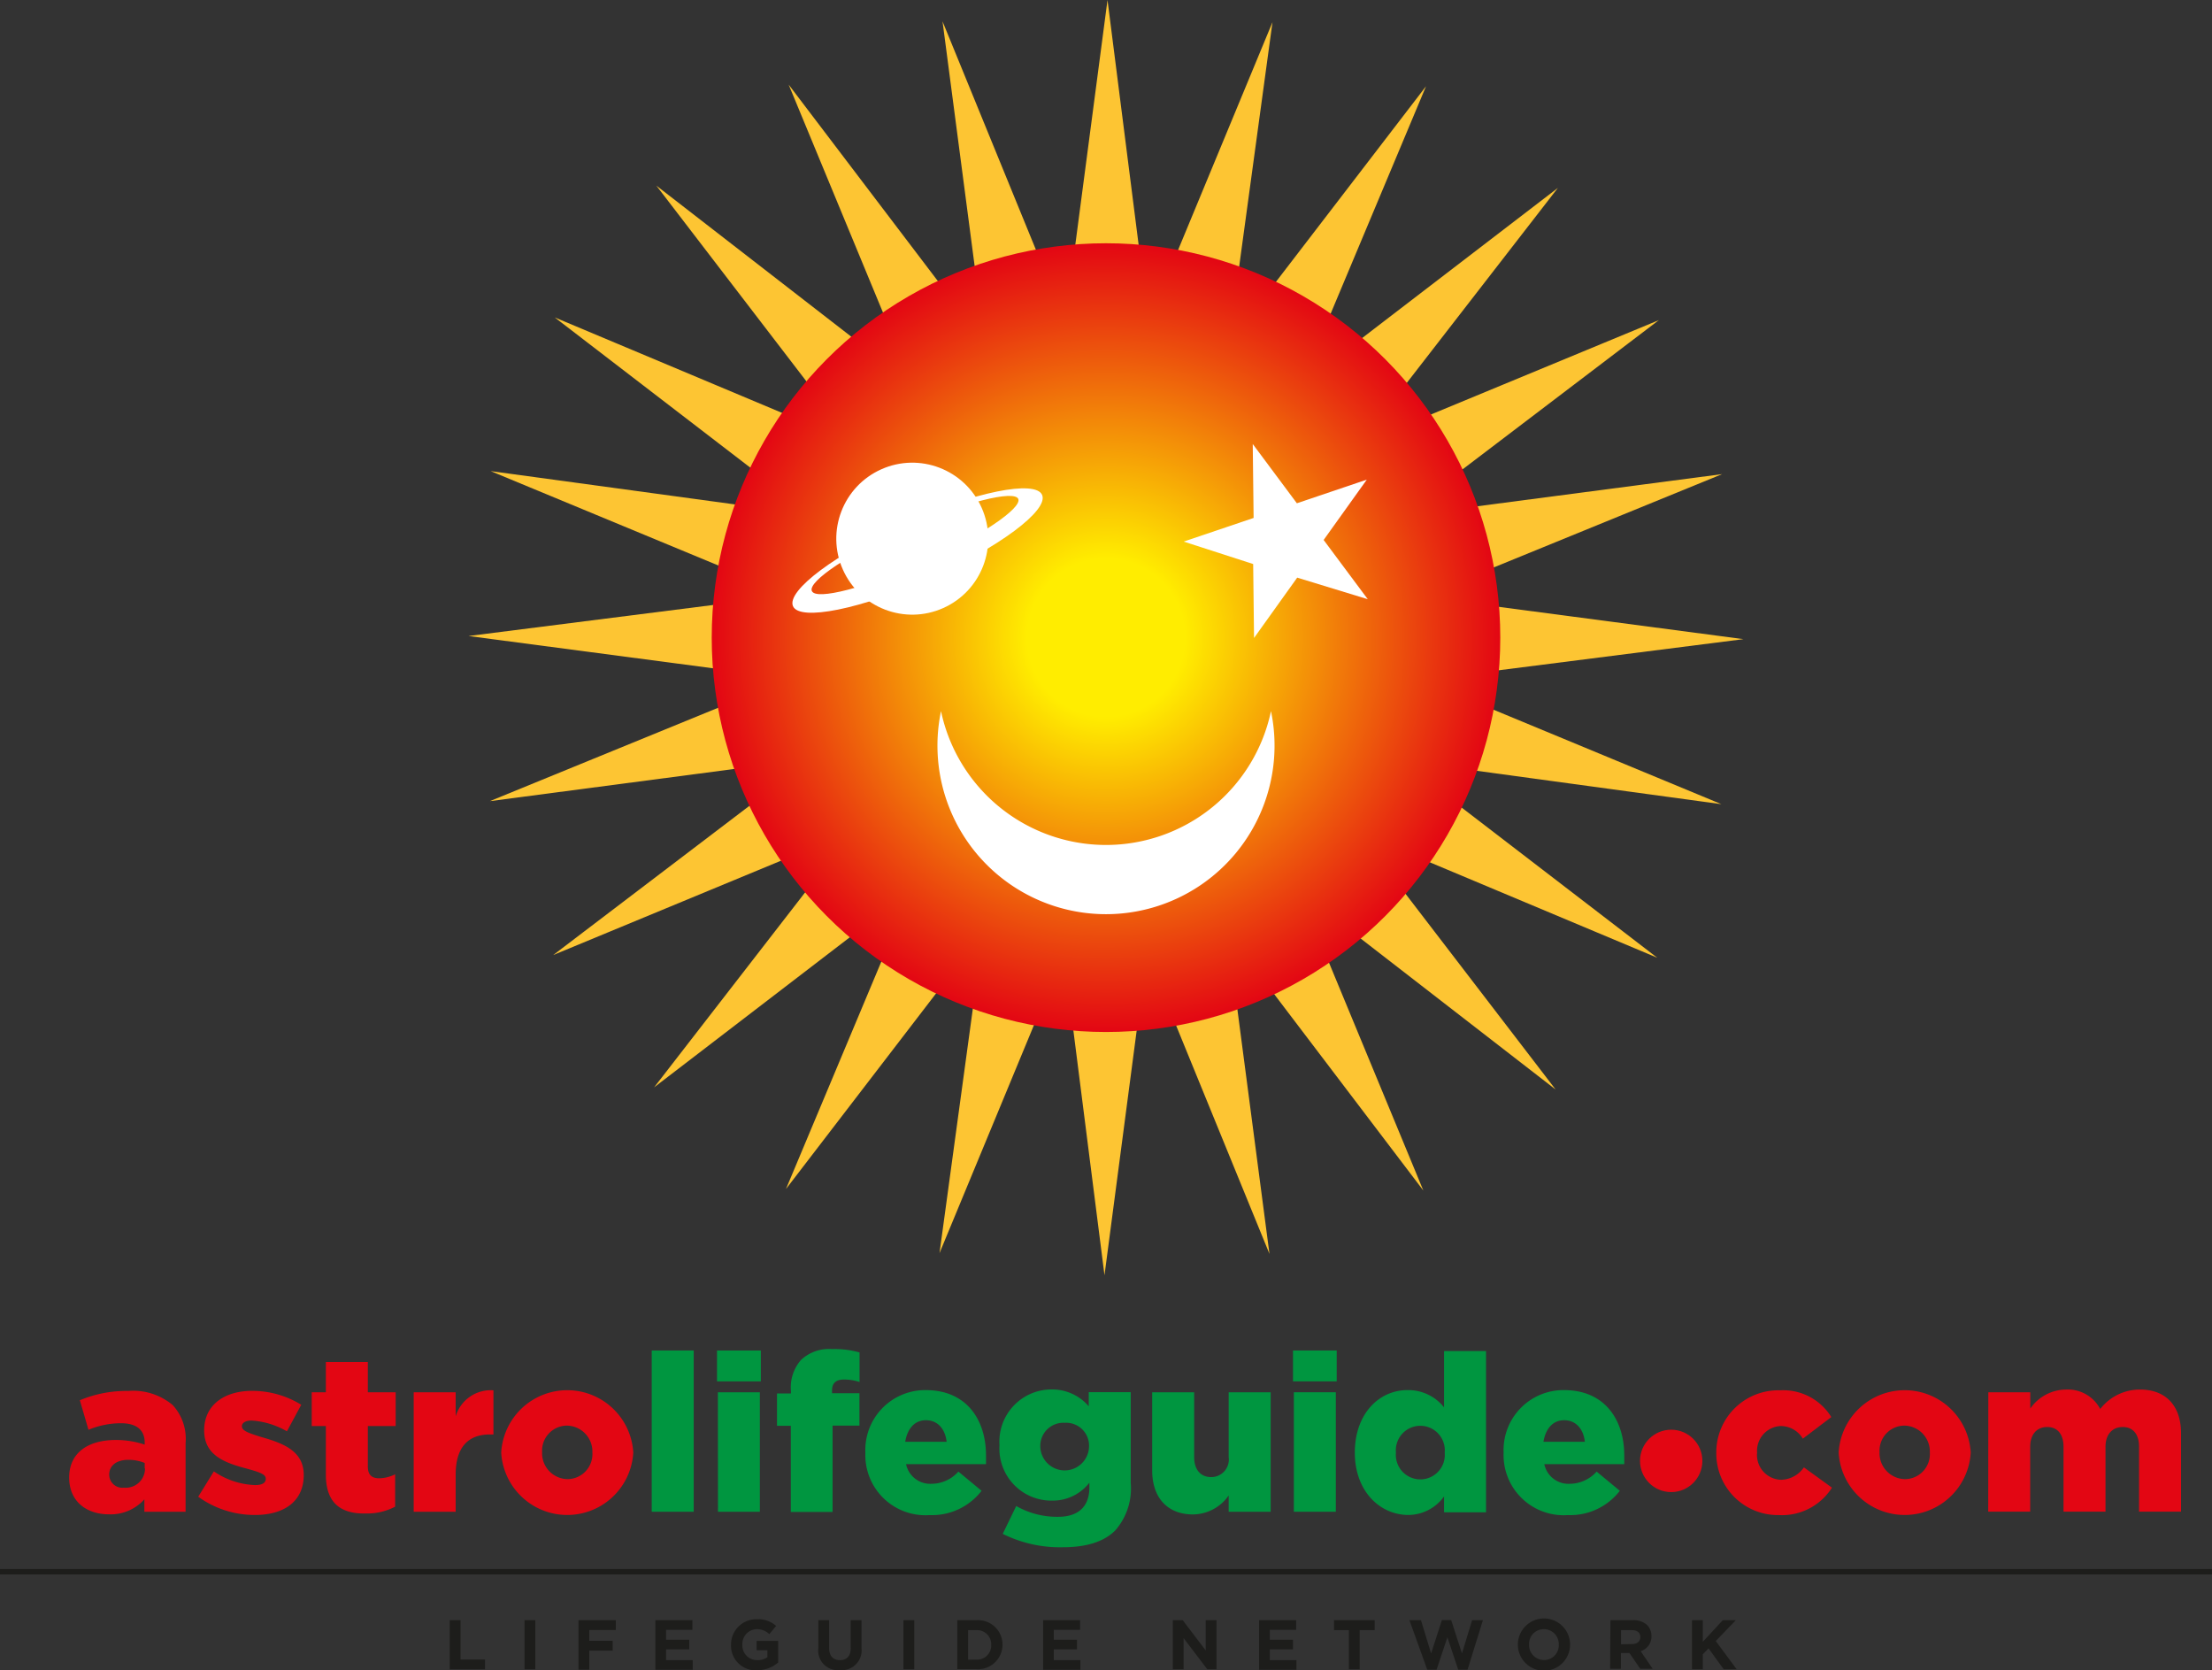 <svg id="Layer_1" data-name="Layer 1" xmlns="http://www.w3.org/2000/svg" xmlns:xlink="http://www.w3.org/1999/xlink" viewBox="0 0 205 154.75"><rect x="0" y="0" width="205" height="154.75" fill="#333333" stroke="none"/><defs><style>.cls-1{fill:#fdc533;}.cls-2{fill:url(#radial-gradient);}.cls-3{fill:#fff;}.cls-4{fill:none;stroke:#1d1d1b;stroke-miterlimit:10;stroke-width:0.5px;}.cls-5{fill:#e30613;}.cls-6{fill:#009640;}.cls-7{fill:#1d1d1b;}</style><radialGradient id="radial-gradient" cx="102.5" cy="59.08" r="36.54" gradientUnits="userSpaceOnUse"><stop offset="0.2" stop-color="#ffed00"/><stop offset="1" stop-color="#e30613"/></radialGradient></defs><title>astrolifeguide</title><polygon class="cls-1" points="106.43 29.8 117.93 2.05 113.87 31.82 132.16 7.99 120.54 35.69 144.38 17.41 125.98 41.15 153.74 29.66 129.82 47.84 159.6 43.93 131.79 55.29 161.58 59.22 131.78 63.01 159.53 74.51 129.76 70.45 153.59 88.74 125.89 77.12 144.17 100.95 120.42 82.56 131.91 110.31 113.74 86.39 117.65 116.18 106.28 88.37 102.36 118.16 98.57 88.35 87.07 116.11 91.13 86.34 72.84 110.17 84.46 82.47 60.62 100.75 79.02 77 51.27 88.49 75.18 70.31 45.4 74.23 73.2 62.86 43.42 58.93 73.22 55.15 45.47 43.65 75.24 47.71 51.41 29.41 79.11 41.04 60.83 17.2 84.58 35.6 73.09 7.84 91.26 31.76 87.35 1.98 98.72 29.78 102.64 0 106.43 29.8"/><circle class="cls-2" cx="102.5" cy="59.08" r="36.54"/><circle class="cls-3" cx="103.54" cy="60.53" r="7.04" transform="translate(-34.67 36.79) rotate(-24.03)"/><path class="cls-3" d="M102.87,59.05c-6.38,2.84-11,6.3-10.39,7.73s6.32.28,12.7-2.57,11-6.3,10.39-7.73S109.25,56.21,102.87,59.05Zm1.64,3.68c-5.28,2.35-9.89,3.54-10.28,2.65s3.56-3.52,8.84-5.88S113,56,113.36,56.85,109.8,60.38,104.52,62.73Z" transform="translate(-18.99 -10.62)"/><path class="cls-3" d="M128.69,60.8l6.48-2.19-.08-6.85,4.09,5.49,6.48-2.19-4,5.59,4.09,5.49-6.54-2-4,5.59-.08-6.85Z" transform="translate(-18.99 -10.62)"/><path class="cls-3" d="M121.49,88.91a15.63,15.63,0,0,1-15.29-12.4,15.62,15.62,0,1,0,30.58,0A15.63,15.63,0,0,1,121.49,88.91Z" transform="translate(-18.99 -10.62)"/><line class="cls-4" y1="145.63" x2="205" y2="145.63"/><path class="cls-5" d="M25.4,147.52v0c0-2.29,1.74-3.48,4.34-3.48a8.49,8.49,0,0,1,2.66.43v-.18c0-1.15-.72-1.8-2.21-1.8a7.8,7.8,0,0,0-3,.61l-.8-2.74a11.12,11.12,0,0,1,4.48-.86A5.69,5.69,0,0,1,35,140.81a4.63,4.63,0,0,1,1.19,3.52v6.36H32.37v-1.15a4.18,4.18,0,0,1-3.25,1.39C27,150.94,25.4,149.73,25.4,147.52Zm7-.84v-.51a4.06,4.06,0,0,0-1.51-.29c-1.12,0-1.78.55-1.78,1.37v0a1.22,1.22,0,0,0,1.37,1.21A1.78,1.78,0,0,0,32.43,146.68Z" transform="translate(-18.99 -10.62)"/><path class="cls-5" d="M37.36,149.3l1.45-2.35a7.2,7.2,0,0,0,3.81,1.27c.68,0,1-.2,1-.59v0c0-.43-.61-.61-1.78-.94-2.19-.57-3.93-1.31-3.93-3.54v0c0-2.35,1.88-3.66,4.44-3.66a8.66,8.66,0,0,1,4.56,1.29l-1.33,2.46a7.49,7.49,0,0,0-3.27-1c-.59,0-.9.23-.9.53v0c0,.43.63.63,1.8,1,2.19.61,3.93,1.37,3.93,3.52v0c0,2.44-1.82,3.7-4.52,3.7A8.93,8.93,0,0,1,37.36,149.3Z" transform="translate(-18.99 -10.62)"/><path class="cls-5" d="M49.19,147.25v-4.5H47.88v-3.13h1.31v-2.8h3.89v2.8h2.58v3.13H53.08v3.74c0,.78.35,1.1,1.06,1.1a3.41,3.41,0,0,0,1.47-.37v3a5.55,5.55,0,0,1-2.7.63C50.58,150.91,49.19,149.89,49.19,147.25Z" transform="translate(-18.99 -10.62)"/><path class="cls-5" d="M57.33,139.62h3.89v2.23a3.39,3.39,0,0,1,3.5-2.41v4.09h-.33c-2,0-3.17,1.17-3.17,3.72v3.44H57.33Z" transform="translate(-18.99 -10.62)"/><path class="cls-5" d="M65.44,145.21v0a6.13,6.13,0,0,1,12.24,0v0a6.13,6.13,0,0,1-12.24,0Zm8.45,0v0a2.4,2.4,0,0,0-2.35-2.5,2.32,2.32,0,0,0-2.31,2.46v0a2.4,2.4,0,0,0,2.35,2.5A2.32,2.32,0,0,0,73.89,145.21Z" transform="translate(-18.99 -10.62)"/><path class="cls-6" d="M79.39,135.75h3.89v14.94H79.39Z" transform="translate(-18.99 -10.62)"/><path class="cls-6" d="M85.44,135.75H89.5v2.86H85.44Zm.08,3.87h3.89v11.07H85.53Z" transform="translate(-18.99 -10.62)"/><path class="cls-6" d="M92.28,142.73H91v-3h1.29v-.25a3.85,3.85,0,0,1,.94-2.86,3.79,3.79,0,0,1,2.88-1,8.48,8.48,0,0,1,2.54.31v2.74a4.61,4.61,0,0,0-1.45-.23c-.72,0-1.1.33-1.1,1v.27h2.54v3H96.15v8H92.28Z" transform="translate(-18.99 -10.62)"/><path class="cls-6" d="M99.19,145.21v0a5.55,5.55,0,0,1,5.59-5.79c3.83,0,5.59,2.8,5.59,6.06,0,.25,0,.53,0,.8h-7.41a2.29,2.29,0,0,0,2.39,1.82,3.34,3.34,0,0,0,2.46-1.13l2.15,1.78a5.8,5.8,0,0,1-4.81,2.25A5.57,5.57,0,0,1,99.19,145.21Zm7.53-1c-.14-1.23-.86-2-1.92-2s-1.72.8-1.92,2Z" transform="translate(-18.99 -10.62)"/><path class="cls-6" d="M111.92,152.74l1.25-2.58a7.64,7.64,0,0,0,3.87,1c1.94,0,2.91-1,2.91-2.72V148a4.29,4.29,0,0,1-3.42,1.66,4.82,4.82,0,0,1-4.91-5.14v0a4.83,4.83,0,0,1,4.79-5.16,4.45,4.45,0,0,1,3.48,1.56v-1.31h3.89V148a5.9,5.9,0,0,1-1.43,4.42c-1,1-2.56,1.56-4.87,1.56A11.86,11.86,0,0,1,111.92,152.74Zm8-8.16v0a2.12,2.12,0,0,0-2.25-2.13,2.14,2.14,0,0,0-2.27,2.15v0a2.26,2.26,0,0,0,4.52,0Z" transform="translate(-18.99 -10.62)"/><path class="cls-6" d="M125.77,146.86v-7.24h3.89v6c0,1.21.63,1.86,1.58,1.86a1.63,1.63,0,0,0,1.62-1.86v-6h3.89v11.07h-3.89v-1.51a4.07,4.07,0,0,1-3.31,1.76C127.18,150.94,125.77,149.38,125.77,146.86Z" transform="translate(-18.99 -10.62)"/><path class="cls-6" d="M138.82,135.75h4.05v2.86h-4.05Zm.08,3.87h3.89v11.07h-3.89Z" transform="translate(-18.99 -10.62)"/><path class="cls-6" d="M144.55,145.21v0c0-3.6,2.25-5.79,4.87-5.79a4.23,4.23,0,0,1,3.4,1.6v-5.22h3.89v14.94h-3.89v-1.47a4.1,4.1,0,0,1-3.38,1.72C146.82,150.94,144.55,148.75,144.55,145.21Zm8.33,0v0a2.27,2.27,0,1,0-4.52,0v0a2.27,2.27,0,1,0,4.52,0Z" transform="translate(-18.99 -10.62)"/><path class="cls-6" d="M158.34,145.21v0a5.55,5.55,0,0,1,5.59-5.79c3.83,0,5.59,2.8,5.59,6.06,0,.25,0,.53,0,.8h-7.41a2.29,2.29,0,0,0,2.39,1.82,3.34,3.34,0,0,0,2.46-1.13l2.15,1.78a5.8,5.8,0,0,1-4.81,2.25A5.57,5.57,0,0,1,158.34,145.21Zm7.53-1c-.14-1.23-.86-2-1.92-2s-1.72.8-1.92,2Z" transform="translate(-18.99 -10.62)"/><path class="cls-5" d="M178.05,145.21v0a5.75,5.75,0,0,1,5.93-5.77,5.23,5.23,0,0,1,4.73,2.48l-2.64,2a2.39,2.39,0,0,0-2.07-1.17,2.3,2.3,0,0,0-2.17,2.46v0a2.3,2.3,0,0,0,2.21,2.52,2.65,2.65,0,0,0,2.13-1.15l2.6,1.88a5.49,5.49,0,0,1-4.93,2.54A5.71,5.71,0,0,1,178.05,145.21Z" transform="translate(-18.99 -10.62)"/><path class="cls-5" d="M189.39,145.21v0a6.13,6.13,0,0,1,12.24,0v0a6.13,6.13,0,0,1-12.24,0Zm8.45,0v0a2.4,2.4,0,0,0-2.35-2.5,2.32,2.32,0,0,0-2.31,2.46v0a2.4,2.4,0,0,0,2.35,2.5A2.32,2.32,0,0,0,197.84,145.21Z" transform="translate(-18.99 -10.62)"/><path class="cls-5" d="M203.26,139.62h3.89v1.51a4.06,4.06,0,0,1,3.29-1.76,3.39,3.39,0,0,1,3.19,1.8,4.65,4.65,0,0,1,3.7-1.8c2.35,0,3.79,1.47,3.79,4.05v7.26h-3.89v-6c0-1.21-.59-1.84-1.51-1.84s-1.6.63-1.6,1.84v6h-3.89v-6c0-1.21-.59-1.84-1.51-1.84s-1.58.63-1.58,1.84v6h-3.89Z" transform="translate(-18.99 -10.62)"/><circle class="cls-5" cx="154.88" cy="135.36" r="2.89"/><path class="cls-7" d="M60.67,160.74h1v3.64h2.27v.91H60.67Z" transform="translate(-18.99 -10.62)"/><path class="cls-7" d="M67.6,160.74h1v4.55h-1Z" transform="translate(-18.99 -10.62)"/><path class="cls-7" d="M72.6,160.74h3.46v.91H73.6v1h2.17v.91H73.6v1.76h-1Z" transform="translate(-18.99 -10.62)"/><path class="cls-7" d="M79.73,160.74h3.43v.89H80.72v.92h2.15v.89H80.72v1h2.47v.89H79.73Z" transform="translate(-18.99 -10.62)"/><path class="cls-7" d="M86.74,163h0a2.34,2.34,0,0,1,2.39-2.35,2.5,2.5,0,0,1,1.79.62l-.63.76a1.67,1.67,0,0,0-1.19-.46A1.37,1.37,0,0,0,87.79,163h0a1.36,1.36,0,0,0,1.38,1.44,1.59,1.59,0,0,0,.94-.27v-.65h-1v-.86h2v2a3,3,0,0,1-1.94.72A2.28,2.28,0,0,1,86.74,163Z" transform="translate(-18.99 -10.62)"/><path class="cls-7" d="M94.83,163.34v-2.6h1v2.57c0,.74.37,1.13,1,1.13s1-.37,1-1.09v-2.61h1v2.57a1.83,1.83,0,0,1-2,2.05A1.81,1.81,0,0,1,94.83,163.34Z" transform="translate(-18.99 -10.62)"/><path class="cls-7" d="M102.72,160.74h1v4.55h-1Z" transform="translate(-18.99 -10.62)"/><path class="cls-7" d="M107.71,160.74h1.77a2.27,2.27,0,0,1,2.42,2.26h0a2.28,2.28,0,0,1-2.42,2.28h-1.77Zm1.77,3.65a1.3,1.3,0,0,0,1.37-1.36h0a1.31,1.31,0,0,0-1.37-1.37h-.77v2.74Z" transform="translate(-18.99 -10.62)"/><path class="cls-7" d="M115.66,160.74h3.43v.89h-2.44v.92h2.15v.89h-2.15v1h2.47v.89h-3.46Z" transform="translate(-18.99 -10.62)"/><path class="cls-7" d="M127.68,160.74h.92l2.13,2.8v-2.8h1v4.55h-.85l-2.2-2.89v2.89h-1Z" transform="translate(-18.99 -10.62)"/><path class="cls-7" d="M135.68,160.74h3.43v.89h-2.44v.92h2.15v.89h-2.15v1h2.47v.89h-3.46Z" transform="translate(-18.99 -10.62)"/><path class="cls-7" d="M144,161.66h-1.38v-.92h3.77v.92H145v3.63h-1Z" transform="translate(-18.99 -10.62)"/><path class="cls-7" d="M149.61,160.74h1.07l.94,3.08,1-3.09h.86l1,3.09.94-3.08h1L155,165.32h-.87l-1-3-1,3h-.87Z" transform="translate(-18.99 -10.62)"/><path class="cls-7" d="M159.66,163h0a2.42,2.42,0,0,1,4.84,0h0a2.42,2.42,0,0,1-4.84,0Zm3.79,0h0a1.38,1.38,0,0,0-1.38-1.43A1.36,1.36,0,0,0,160.7,163h0a1.38,1.38,0,0,0,1.38,1.43A1.36,1.36,0,0,0,163.45,163Z" transform="translate(-18.99 -10.62)"/><path class="cls-7" d="M168.24,160.74h2.08a1.81,1.81,0,0,1,1.33.46,1.43,1.43,0,0,1,.39,1h0a1.41,1.41,0,0,1-1,1.41l1.11,1.63H171l-1-1.46h-.79v1.46h-1Zm2,2.21c.49,0,.77-.26.77-.64h0c0-.43-.3-.65-.79-.65h-1v1.31Z" transform="translate(-18.99 -10.62)"/><path class="cls-7" d="M175.8,160.74h1v2l1.85-2h1.21L178,162.67l1.94,2.62h-1.2l-1.41-1.94-.53.55v1.39h-1Z" transform="translate(-18.99 -10.62)"/></svg>